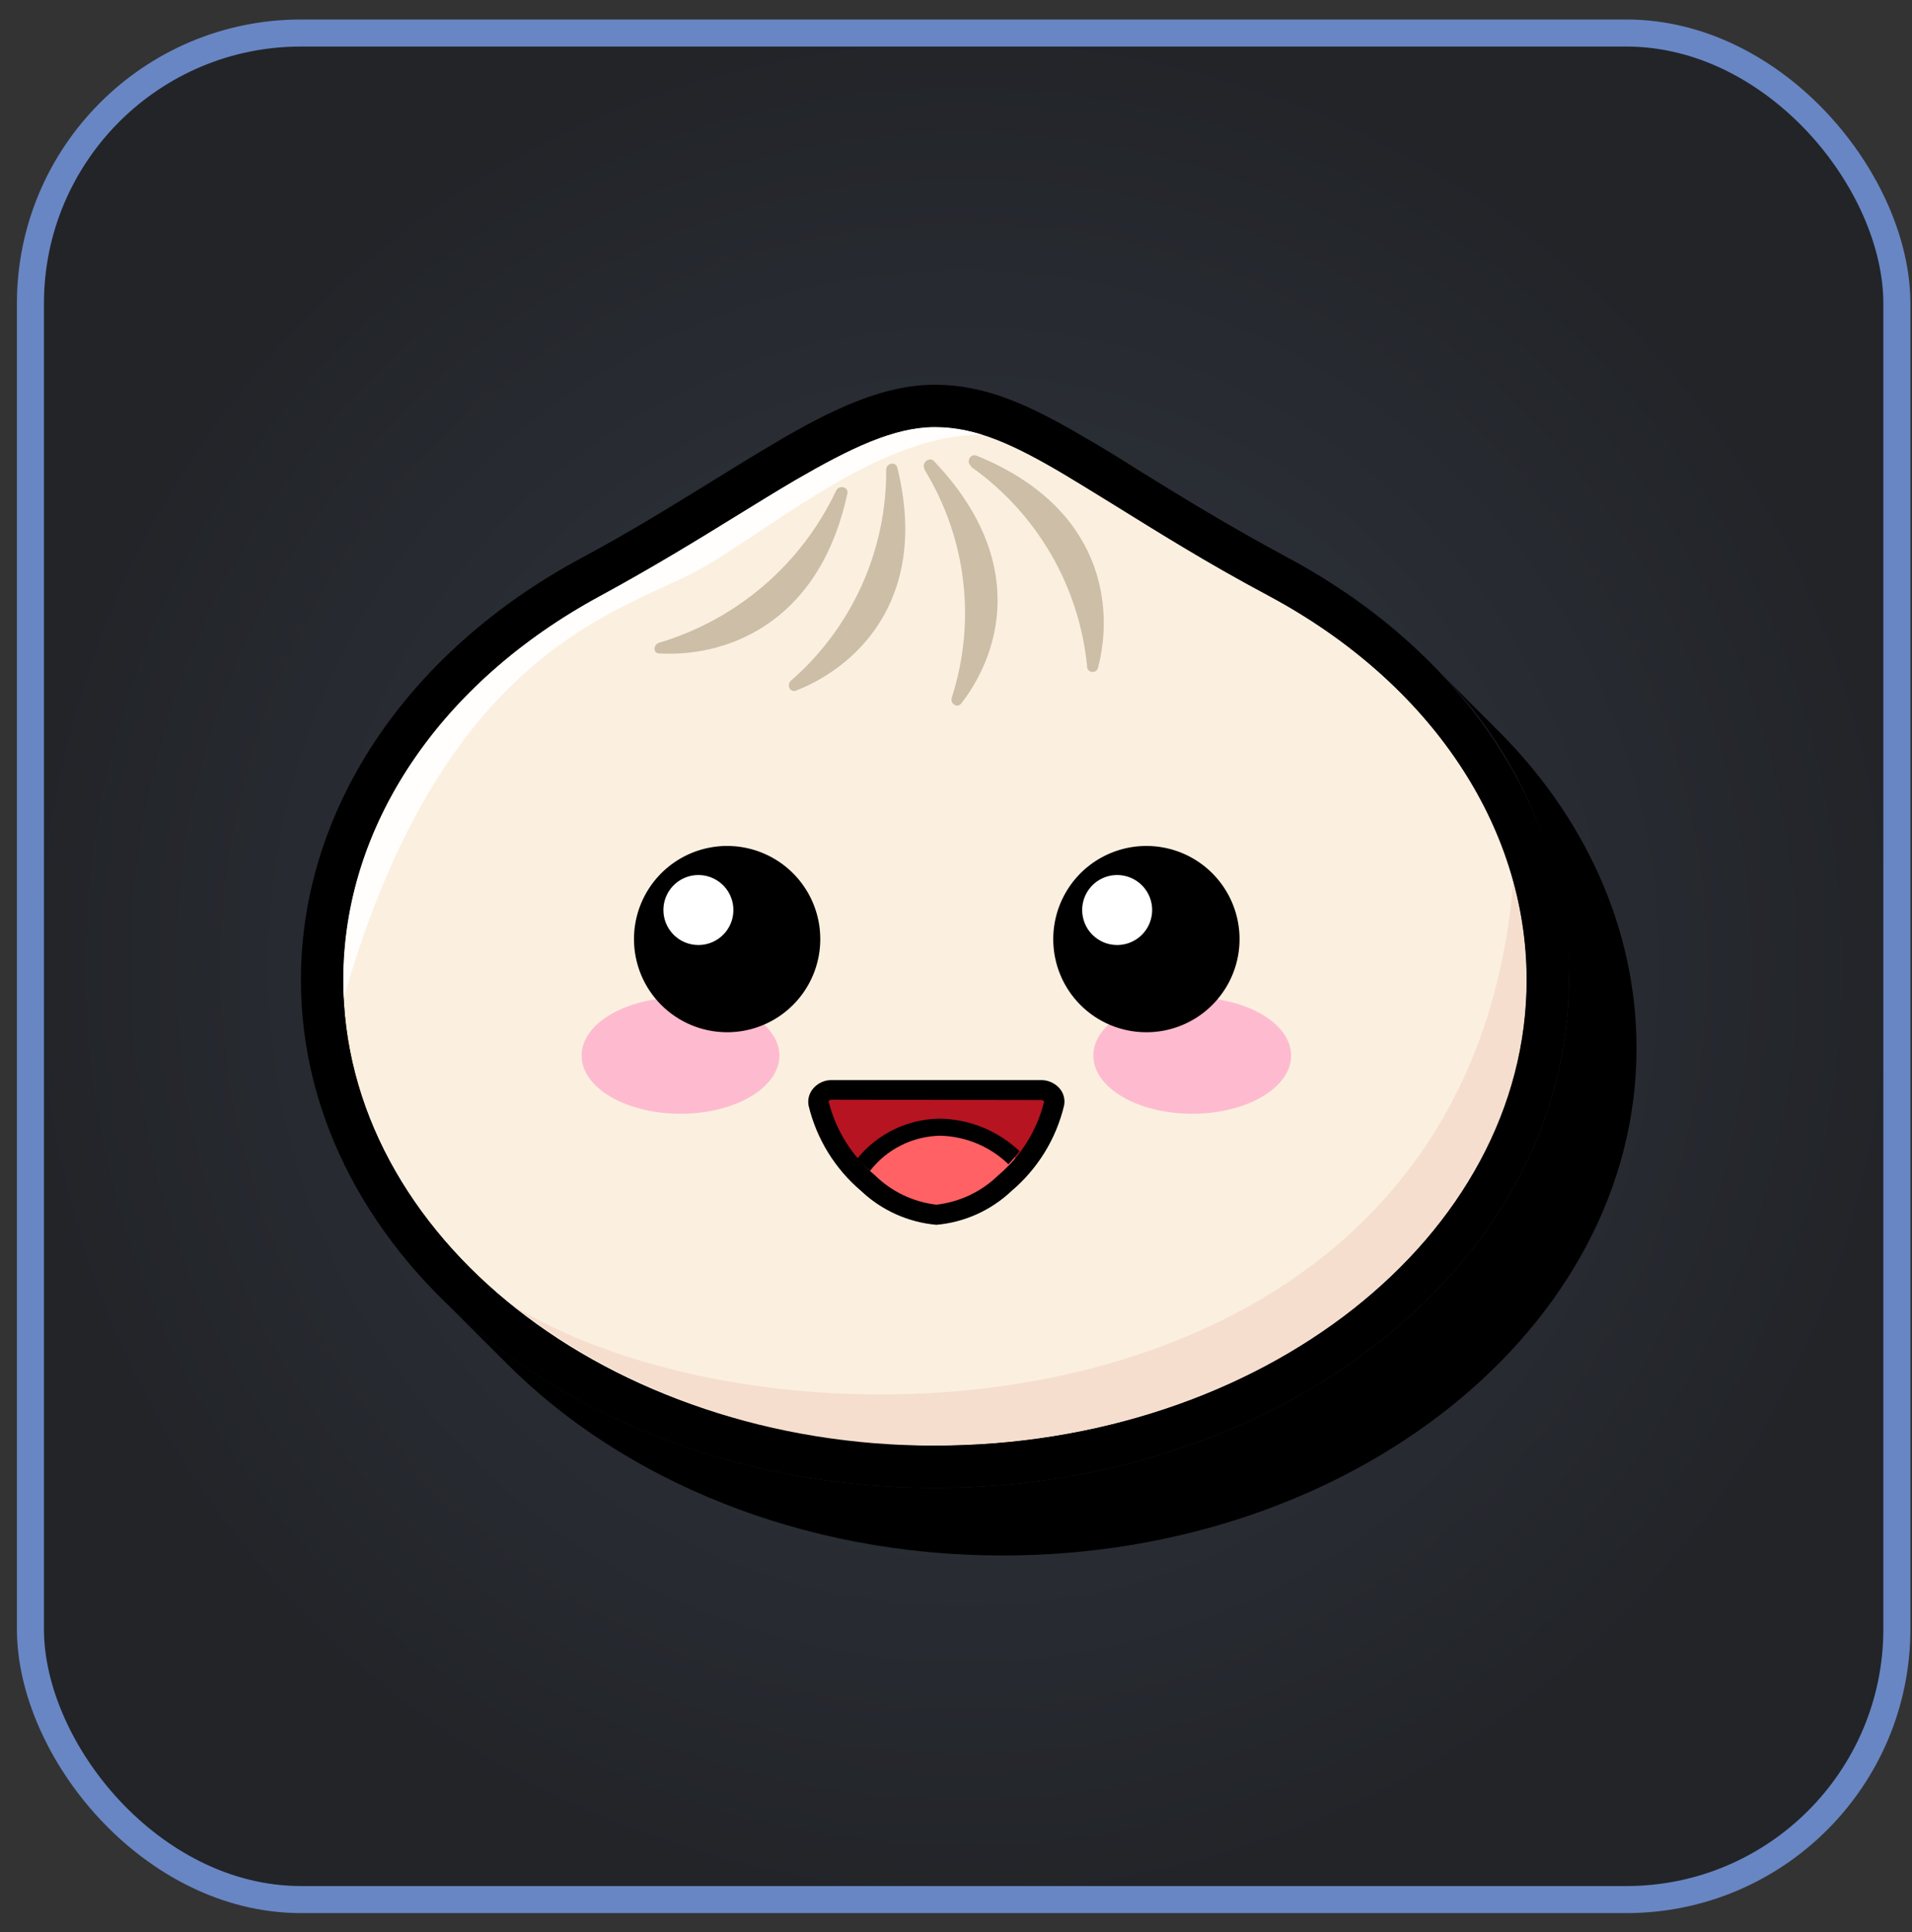 <svg width="95" height="96" viewBox="0 0 95 96" fill="none" xmlns="http://www.w3.org/2000/svg">
<rect x="0" y="0" width="95" height="96" fill="#333333" stroke="none"/>
<rect x="1.512" y="1.641" width="92.736" height="92.736" rx="13.44" fill="url(#paint0_radial_1024_11465)"/>
<rect x="1.512" y="1.641" width="92.736" height="92.736" rx="13.44" stroke="#6886C3" stroke-width="1.344"/>
<path d="M74.248 36.116C74.114 35.973 73.971 35.83 73.828 35.696C73.685 35.561 73.551 35.41 73.408 35.276C73.265 35.141 73.131 34.99 72.988 34.856C72.845 34.721 72.711 34.57 72.568 34.436C72.425 34.301 72.291 34.15 72.148 34.016C72.005 33.881 71.871 33.73 71.728 33.596C71.585 33.461 71.451 33.31 71.308 33.176C75.475 37.27 77.862 42.841 77.953 48.682C77.953 62.601 63.824 73.924 46.453 73.924C36.725 73.924 28.023 70.371 22.235 64.802L22.655 65.222L23.075 65.642L23.495 66.062L23.915 66.482L24.335 66.902L24.755 67.322L25.175 67.742C30.955 73.546 39.85 77.284 49.813 77.284C67.184 77.284 81.313 65.961 81.313 52.084C81.313 46.154 78.759 40.534 74.248 36.116Z" fill="black"/>
<path d="M75.853 48.683C75.853 61.459 62.69 71.816 46.453 71.816C30.215 71.816 17.053 61.459 17.053 48.683C17.053 40.762 22.093 33.764 29.837 29.615C37.582 25.465 42.404 21.215 46.453 21.215C50.502 21.215 53.962 24.684 63.068 29.615C70.813 33.764 75.853 40.762 75.853 48.683Z" fill="#FBF0DF"/>
<path d="M75.851 48.683C75.847 47.042 75.621 45.409 75.179 43.828C72.886 71.8 38.765 73.144 25.351 64.778C31.381 69.452 38.823 71.934 46.451 71.817C62.663 71.817 75.851 61.443 75.851 48.683Z" fill="#F6DECE"/>
<path d="M35.138 28.078C38.893 25.826 43.882 21.601 48.788 21.593C48.033 21.349 47.246 21.221 46.453 21.215C44.42 21.215 42.253 22.265 39.523 23.844C38.574 24.398 37.591 25.012 36.549 25.65C34.592 26.86 32.349 28.229 29.829 29.598C21.832 33.924 17.053 41.056 17.053 48.683C17.053 49.019 17.053 49.355 17.053 49.682C22.143 31.698 31.392 30.329 35.138 28.078Z" fill="#FFFEFC"/>
<path fill-rule="evenodd" clip-rule="evenodd" d="M44.033 23.341C44.044 25.324 43.628 27.287 42.812 29.095C41.995 30.902 40.799 32.513 39.303 33.816C39.068 34.026 39.253 34.429 39.555 34.311C42.386 33.211 46.208 29.918 44.595 23.274C44.528 22.896 44.033 22.996 44.033 23.341ZM45.939 23.341C46.967 25.018 47.62 26.897 47.854 28.85C48.087 30.803 47.895 32.784 47.292 34.656C47.191 34.95 47.552 35.202 47.754 34.958C49.593 32.606 51.198 27.936 46.393 22.896C46.149 22.677 45.771 23.013 45.939 23.307V23.341ZM48.258 23.198C49.867 24.337 51.214 25.809 52.206 27.513C53.199 29.217 53.815 31.114 54.012 33.076C54.003 33.147 54.022 33.218 54.065 33.275C54.108 33.333 54.17 33.371 54.241 33.383C54.311 33.395 54.383 33.379 54.442 33.339C54.501 33.299 54.542 33.238 54.558 33.169C55.331 30.237 54.894 25.239 48.535 22.644C48.199 22.509 47.981 22.963 48.258 23.164V23.198ZM32.751 31.934C34.666 31.362 36.439 30.393 37.954 29.091C39.469 27.788 40.693 26.181 41.546 24.374C41.697 24.072 42.176 24.189 42.101 24.525C40.647 31.245 35.784 32.648 32.76 32.463C32.441 32.472 32.449 32.026 32.751 31.934Z" fill="#CCBEA7"/>
<path d="M46.452 73.925C29.081 73.925 14.952 62.602 14.952 48.683C14.952 40.283 20.143 32.446 28.837 27.75C31.357 26.406 33.516 25.054 35.44 23.87C36.498 23.214 37.498 22.601 38.464 22.03C41.412 20.283 43.932 19.115 46.452 19.115C48.972 19.115 51.173 20.123 53.928 21.753C54.768 22.232 55.608 22.752 56.507 23.324C58.599 24.617 60.959 26.079 64.067 27.75C72.761 32.446 77.952 40.275 77.952 48.683C77.952 62.602 63.823 73.925 46.452 73.925ZM46.452 21.215C44.419 21.215 42.252 22.265 39.522 23.844C38.573 24.399 37.59 25.012 36.548 25.65C34.591 26.86 32.349 28.229 29.828 29.598C21.832 33.924 17.052 41.056 17.052 48.683C17.052 61.443 30.24 71.825 46.452 71.825C62.664 71.825 75.852 61.443 75.852 48.683C75.852 41.056 71.073 33.924 63.067 29.615C59.892 27.935 57.414 26.356 55.407 25.113C54.491 24.55 53.651 24.029 52.886 23.567C50.341 22.055 48.485 21.215 46.452 21.215Z" fill="black"/>
<path d="M52.374 54.814C51.997 56.359 51.138 57.745 49.922 58.77C49.008 59.655 47.826 60.211 46.562 60.349C45.259 60.233 44.035 59.676 43.093 58.77C41.888 57.74 41.041 56.355 40.673 54.814C40.661 54.722 40.67 54.629 40.699 54.542C40.729 54.454 40.778 54.374 40.843 54.309C40.907 54.243 40.986 54.193 41.074 54.163C41.161 54.132 41.254 54.122 41.345 54.133H51.711C51.802 54.124 51.894 54.135 51.98 54.166C52.066 54.197 52.144 54.247 52.208 54.312C52.272 54.378 52.32 54.457 52.349 54.544C52.378 54.631 52.386 54.723 52.374 54.814Z" fill="#B71422"/>
<path d="M43.092 58.835C44.033 59.742 45.252 60.304 46.553 60.431C47.85 60.302 49.066 59.74 50.005 58.835C50.306 58.555 50.586 58.255 50.845 57.937C50.328 57.349 49.696 56.874 48.988 56.541C48.28 56.207 47.511 56.022 46.729 55.996C45.892 56.016 45.073 56.239 44.341 56.646C43.61 57.052 42.988 57.631 42.529 58.331C42.722 58.508 42.891 58.676 43.092 58.835Z" fill="#FF6164"/>
<path d="M43.227 58.174C43.643 57.635 44.176 57.199 44.786 56.896C45.395 56.593 46.066 56.433 46.746 56.426C48.004 56.464 49.203 56.97 50.106 57.846C50.3 57.636 50.484 57.418 50.661 57.199C49.592 56.182 48.18 55.603 46.704 55.578C45.916 55.585 45.139 55.766 44.428 56.109C43.718 56.452 43.093 56.947 42.597 57.56C42.795 57.776 43.006 57.981 43.227 58.174Z" fill="black"/>
<path d="M46.527 60.853C45.127 60.73 43.81 60.138 42.789 59.173C41.489 58.073 40.573 56.587 40.176 54.931C40.148 54.784 40.153 54.632 40.191 54.486C40.228 54.341 40.298 54.206 40.395 54.091C40.51 53.952 40.655 53.841 40.82 53.767C40.984 53.693 41.164 53.657 41.344 53.663H51.71C51.89 53.659 52.069 53.695 52.233 53.77C52.397 53.844 52.543 53.953 52.659 54.091C52.755 54.206 52.823 54.342 52.859 54.487C52.896 54.633 52.899 54.784 52.869 54.931C52.472 56.587 51.557 58.073 50.257 59.173C49.238 60.137 47.924 60.729 46.527 60.853ZM41.344 54.637C41.21 54.637 41.176 54.696 41.168 54.713C41.523 56.149 42.326 57.434 43.461 58.383C44.291 59.201 45.37 59.718 46.527 59.853C47.681 59.72 48.759 59.209 49.593 58.4C50.724 57.45 51.524 56.164 51.878 54.73C51.859 54.703 51.834 54.681 51.804 54.668C51.775 54.655 51.742 54.65 51.71 54.654L41.344 54.637Z" fill="black"/>
<path d="M59.237 55.336C61.951 55.336 64.151 54.042 64.151 52.446C64.151 50.85 61.951 49.557 59.237 49.557C56.523 49.557 54.323 50.85 54.323 52.446C54.323 54.042 56.523 55.336 59.237 55.336Z" fill="#FEBBD0"/>
<path d="M33.81 55.336C36.524 55.336 38.724 54.042 38.724 52.446C38.724 50.85 36.524 49.557 33.81 49.557C31.097 49.557 28.896 50.85 28.896 52.446C28.896 54.042 31.097 55.336 33.81 55.336Z" fill="#FEBBD0"/>
<path fill-rule="evenodd" clip-rule="evenodd" d="M36.12 51.286C37.036 51.288 37.931 51.018 38.694 50.51C39.456 50.003 40.05 49.28 40.402 48.435C40.754 47.589 40.846 46.658 40.669 45.76C40.491 44.861 40.051 44.036 39.404 43.388C38.757 42.74 37.932 42.298 37.034 42.119C36.136 41.94 35.205 42.031 34.359 42.381C33.513 42.731 32.79 43.324 32.281 44.085C31.772 44.847 31.5 45.742 31.5 46.658C31.5 47.884 31.986 49.06 32.853 49.928C33.719 50.795 34.894 51.284 36.12 51.286ZM56.927 51.286C57.844 51.293 58.742 51.027 59.507 50.523C60.273 50.018 60.871 49.297 61.227 48.452C61.582 47.607 61.679 46.675 61.504 45.776C61.329 44.876 60.891 44.048 60.245 43.397C59.599 42.746 58.775 42.302 57.876 42.121C56.977 41.94 56.045 42.029 55.197 42.379C54.349 42.728 53.624 43.321 53.114 44.083C52.604 44.845 52.332 45.741 52.332 46.658C52.33 47.88 52.812 49.054 53.673 49.921C54.535 50.789 55.704 51.279 56.927 51.286Z" fill="black"/>
<path fill-rule="evenodd" clip-rule="evenodd" d="M34.692 46.952C35.037 46.954 35.374 46.853 35.661 46.663C35.948 46.473 36.172 46.202 36.305 45.885C36.438 45.567 36.473 45.217 36.407 44.879C36.341 44.541 36.176 44.231 35.933 43.987C35.69 43.743 35.381 43.576 35.043 43.509C34.706 43.441 34.355 43.475 34.037 43.606C33.719 43.737 33.447 43.96 33.255 44.246C33.064 44.533 32.962 44.869 32.962 45.213C32.962 45.673 33.144 46.114 33.468 46.44C33.792 46.766 34.233 46.95 34.692 46.952ZM55.499 46.952C55.843 46.954 56.18 46.853 56.467 46.663C56.755 46.473 56.979 46.202 57.111 45.885C57.244 45.567 57.28 45.217 57.214 44.879C57.148 44.541 56.983 44.231 56.74 43.987C56.497 43.743 56.187 43.576 55.85 43.509C55.512 43.441 55.162 43.475 54.844 43.606C54.526 43.737 54.254 43.96 54.062 44.246C53.871 44.533 53.769 44.869 53.769 45.213C53.769 45.67 53.948 46.109 54.269 46.434C54.59 46.76 55.026 46.946 55.482 46.952H55.499Z" fill="white"/>
<defs>
<radialGradient id="paint0_radial_1024_11465" cx="0" cy="0" r="1" gradientUnits="userSpaceOnUse" gradientTransform="translate(47.88 48.009) rotate(90) scale(47.04)">
<stop stop-color="#333944"/>
<stop offset="1" stop-color="#222428"/>
</radialGradient>
</defs>
</svg>
